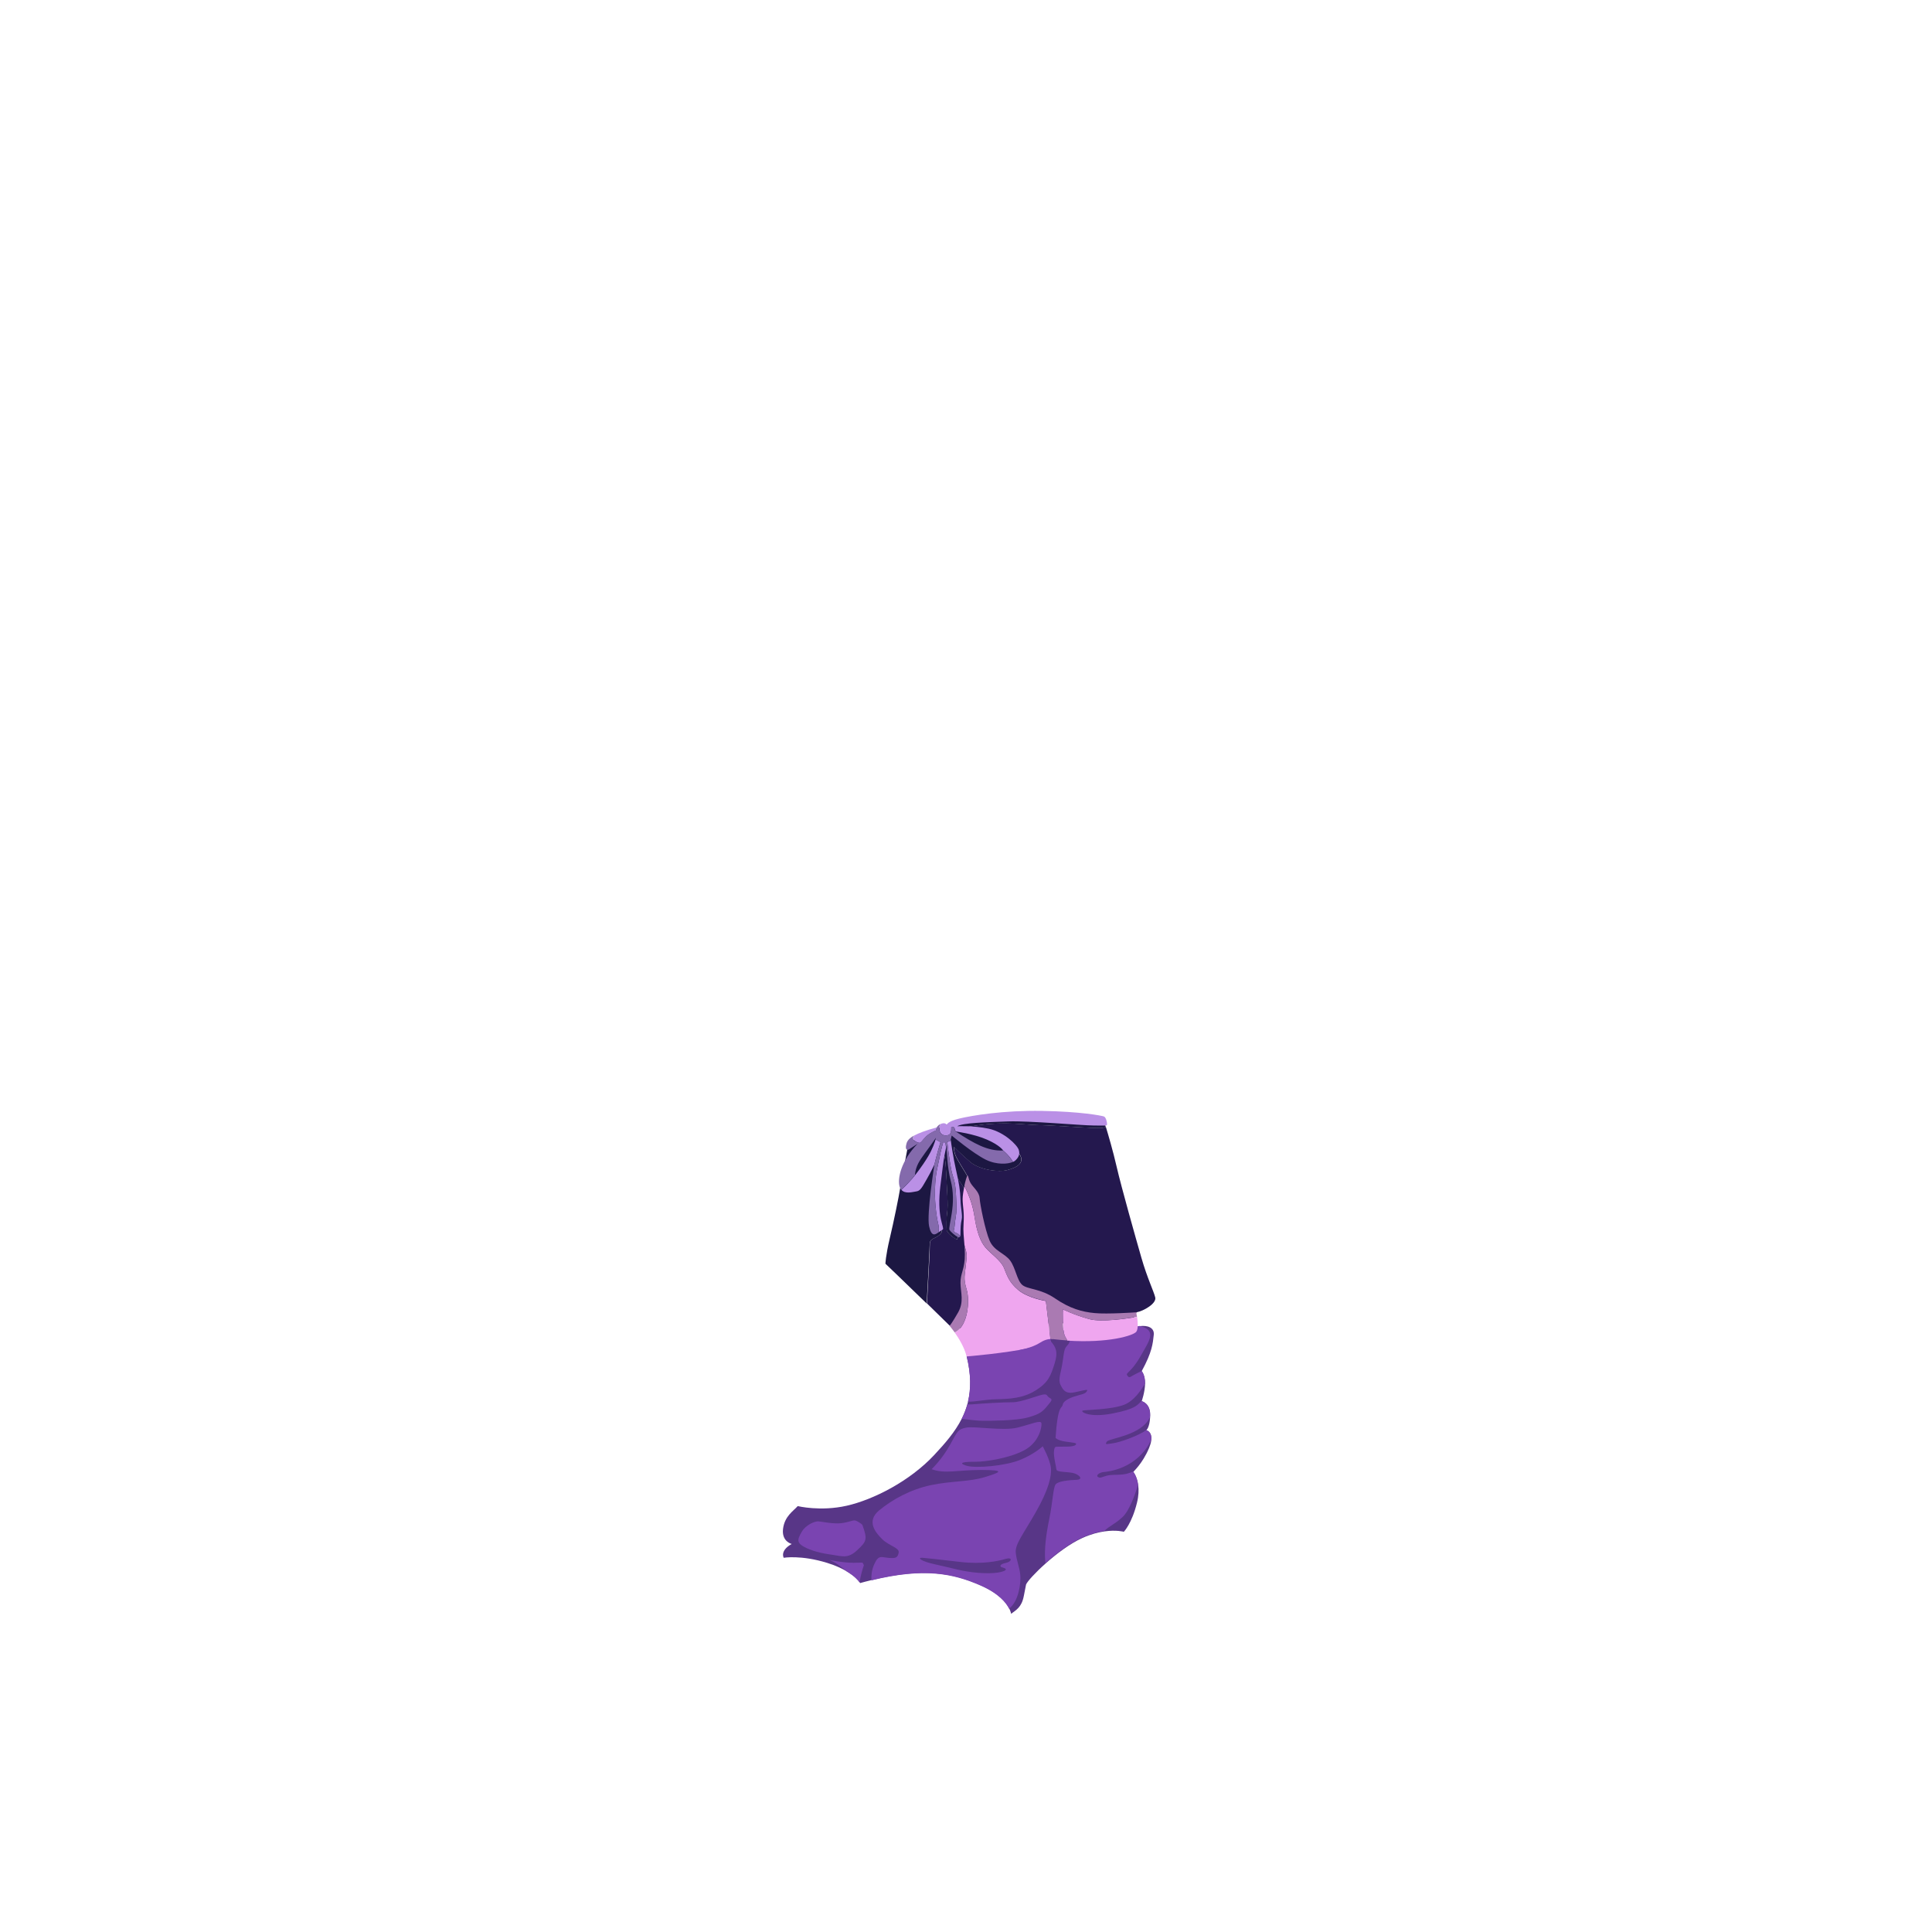 <?xml version="1.0" encoding="utf-8"?>
<!-- Generator: Adobe Illustrator 21.0.2, SVG Export Plug-In . SVG Version: 6.00 Build 0)  -->
<svg version="1.1" id="Layer_1" xmlns="http://www.w3.org/2000/svg" xmlns:xlink="http://www.w3.org/1999/xlink" x="0px" y="0px"
	 viewBox="0 0 2000 2000" enable-background="new 0 0 2000 2000" xml:space="preserve">
<g>
	<path fill="#583687" d="M1179.8,1372.8c-2.2,0.3-4.5,0.9-6.8,1.7l-35,1.2l-72.7,2.5l-21.2,8.5l-43.4,17.4
		c4.6,18.5,4.5,33.7,1.4,46.9c-0.2,0.9-0.5,1.8-0.7,2.7c-1.5,5.3-3.5,10.3-5.9,15.1c-6.9,13.6-17.1,25.3-28.4,37.4
		c-25.5,27.3-63.2,46.3-90.5,52.5s-50.8,0.4-50.8,0.4c-4.4,5-13.6,10.4-15.2,23.6s9,15.6,9,15.6c-12.6,7-8.3,14.3-8.3,14.3
		s17.9-3.1,45,5.3c8.7,2.7,15.3,5.8,20.3,8.8c8.1,4.8,11.9,9.3,13.2,11.2c0.4,0.6,0.6,0.9,0.6,0.9c1.7-0.5,3.4-0.9,5.1-1.4
		c1.2-0.3,2.4-0.6,3.6-0.9c1-0.3,2.1-0.5,3.1-0.8c54.2-13.3,84.4-7.1,112.6,5.2c19.2,8.3,26.9,18.1,29.9,24.1c1.7,3.4,2,5.6,2,5.6
		c4.9-3.8,10.8-6.5,13.1-18.2s2.4-12.2,2.4-12.2c1.4-3.2,9.4-12.1,20.2-21.7c11.1-9.9,25.2-20.6,38.1-26.4
		c8.6-3.9,16.4-5.9,22.8-6.8c12.4-1.8,20.1,0.4,20.1,0.4s8.3-8.5,13.6-30.1c1.8-7.3,1.9-13.3,1.3-18c-1.1-9-4.9-13.5-5.1-13.8
		s9.4-8.4,16.3-24.8c1.2-2.9,1.9-5.3,2.2-7.4c1.5-9.7-5-11.1-5-11.1s3.3-2.6,3.9-13.2c0-0.7,0.1-1.5,0.1-2.3
		c0.2-12.5-8.8-14.5-8.8-14.5s3.3-9.3,3.5-18.2v-0.1c0.1-8.9-3.5-12.8-3.5-12.8c10.8-19.8,11.5-28.5,12.5-37.8
		C1195,1374.4,1188.1,1371.7,1179.8,1372.8L1179.8,1372.8z M859.7,1615.1c-0.2,0-0.4-0.1-0.6-0.1
		C859.3,1615,859.5,1615.1,859.7,1615.1z"/>
	<g>
		<path fill="#7A44B1" d="M1002,1451c7.8,0.2,17.2-2.2,29.2-2.5c14.2-0.3,27.9-1,41-9.2s15.5-15.1,19.5-27.7s1-17.3-3.9-23.1
			l-8.4-7.4l-35.3,5.6l-43.4,17.4C1005.2,1422.7,1005.2,1437.8,1002,1451L1002,1451z"/>
		<path fill="#7A44B1" d="M1063.8,1467.4c12.6-3.4,15.6-6.1,20.7-12.4c5.2-6.2,4.9-6.2,1.7-8.2s-1.4-3.8-6.3-3.2
			c-4.9,0.7-22.8,8.1-31.8,8s-33.4,1.4-42.1,2.2c-1.6,0.1-3.1,0.1-4.5-0.1c-1.5,5.3-3.5,10.3-5.9,15.1c7.4,0.9,17.5,2.1,22.3,2
			C1025.7,1470.8,1051.2,1470.8,1063.8,1467.4L1063.8,1467.4z"/>
		<path fill="#7A44B1" d="M1056.2,1630.4c-0.9-8.9-3.9-14.5-4.7-23.2s7.8-19,20.7-41.7s16.6-36.9,15.7-45.8s-8.5-22.5-8.5-22.5
			s-8.5,8.1-23.7,14.2s-46,8.9-55.6,5.8s-0.9-4.1,9.5-4s35.2-3.6,50.7-11.9s18.3-24,17.8-27.9c-0.6-3.9-10.4,0.9-25,4.5
			s-44.9-1.8-53,0s-8.3,2.4-16.5,17.5s-19.2,25.5-19.2,25.5c14.4,5.1,25.7,0.8,51.5,0.8c25.8,0.1,19.6,2.4,3.5,7.4
			s-34.4,3.8-55.7,8.3s-40.2,15-53.7,26.2c-13.4,11.2-3.8,22.8,3.3,29.8c7.2,7,18,8.8,17,13.9c-1,5-2.6,6.1-10.5,5.4
			s-10.5-3.6-15.3,7.8c-2.1,5.1-2.7,10.5-2.4,15.5c54.1-13.3,84.4-7.1,112.6,5.2c19.2,8.3,26.9,18.1,29.9,24.1
			C1054.6,1657.7,1057,1638.5,1056.2,1630.4L1056.2,1630.4z"/>
		<path fill="#7A44B1" d="M885.3,1574c-2.7-0.7-8.8,2.9-18,3c-9.2,0-16.8-1.9-20.2-2.1c-3.3-0.2-12.8,3.2-17.3,11.1
			c-3.6,6.4-5.9,10.4,1.9,14.9s18.7,7.1,29.2,8.5s16.6,4.6,26.3-4.5s11.2-10.9,5.5-26.4C892.8,1578.2,888,1574.7,885.3,1574z"/>
		<path fill="#7A44B1" d="M883.7,1617.8c-11.2,0-25.3-3-25.3-3c5.4,2,12.2,6.7,18.2,12c8.1,4.8,11.9,9.4,13.2,11.2
			c0.9-5.2,2.4-11.9,4.5-17.7C892.3,1616.5,894.7,1617.8,883.7,1617.8L883.7,1617.8z"/>
		<path fill="#7A44B1" d="M1186.5,1480.5c-7.8,5.7-27.1,12.6-34,13.5s-9.1,2-6.7-1.7c2.2-3.4,35.8-6.1,44.6-25.1
			c0-0.7,0.1-1.5,0.1-2.3c0.2-12.5-8.8-14.5-8.8-14.5c-4.8,4.1-5.1,7.9-29.9,12.8s-34.2-2.2-30.8-3s29.5-0.9,42.7-6
			c10.1-3.9,17.6-15,21.6-22v-0.1c0.1-8.9-3.5-12.8-3.5-12.8c-13.2,6.1-12.1,8-14.7,4.8s3.4-2.3,13.6-20.2
			c9.5-16.7,17.2-26.7-0.9-31.3c-2.2,0.3-4.5,0.9-6.8,1.7l-35,1.2c-17,4.3-31.7,10.1-31.7,10.1c1.7,2.1,1.2,4.3-1.5,7.3
			s-3,3.9-4.7,16.3s-5.1,18.4-2.3,24.3s5.2,8.1,10.2,8.3s18.8-4.7,17.5-2.3c-1.3,2.3-2,3.1-8.8,4.8c-6.8,1.8-15.5,4.9-16.5,9.7
			s-5.1-1.1-7.5,34.5c0,0,1.8,2.5,10,3.8s13.2,1.1,10.7,3.5s-13.3,1.6-17,1.8s-4.7-0.8-5.3,4.5c-0.7,5.3,2.3,16.4,2.5,19.1
			c0.2,2.8,10.2,2.3,16.6,3.5s12.2,6.8,4.3,7.2c-7.8,0.3-19.1,1.3-21.7,4.7c-2.6,3.3-3.1,18.9-6.5,35.3c-3.1,15-5.7,32-4.1,46.2
			c11.1-9.9,25.2-20.6,38.1-26.4c8.7-3.9,16.4-5.9,22.8-6.8c6.8-6.4,10-6.3,18.7-14.2c7.2-6.5,13.1-23.1,16.3-33.6
			c-1.2-9.3-5.1-13.8-5.1-13.8s-5,2.5-11.3,3.1s-10.8-0.1-16.2,1.3s-6.2,2.8-8.8,1.3c-2.6-1.4,1-4.8,6.2-5.2
			c4.8-0.4,34.3-3.6,48.6-32.7C1193,1482,1186.5,1480.5,1186.5,1480.5L1186.5,1480.5z"/>
	</g>
	<path fill="#24184E" d="M1195.9,1343.1c-1.5-6.3-8.3-20.1-14.3-41s-20.6-72.4-25.7-94.5c-3.7-16.1-8.7-33.1-11.1-41
		c-1.2,0.5-2.8,0.8-4.6,1c-7.4,0.6-47.2-2.5-64.1-2.9s-34.7-3.8-62.8,0s-23.1,3.6-6.9,5.4s36.8,10,47,21.9s-1.6,16.7-10.5,19.2
		s-29-0.2-38.5-8.4c-9.6-8.2-17-15.8-17-15.8s-0.1,5,2.3,10.2s9.6,16.1,11.8,20.2s2.6,25.6-2.3,15.2s-11-16.1-11-16.1l5.6,49.7
		c0,0-1.6,17.8-3.5,16.8s-10.2-6.4-10.3-10.1s-0.4-10.2,0.6-18s-0.1-22.9-1.2-43.1s-3.7-26.6-7.9-1.5s2.1,55,3.5,61.5
		c1.4,6.4-6.1,8.7-9.7,10.9c-3.7,2.2-2.5,4.5-2.9,13.5c-0.3,8.1-1.4,25.3-2.8,53.1c7.5,7.3,15.4,15.1,23.6,23.1l14,3.5l175.8-10.2
		l3.5-7.2C1183.8,1357.2,1197.4,1349.4,1195.9,1343.1L1195.9,1343.1z"/>
	<path fill="#1C1742" d="M965.2,1282.8c3.7-2.2,11.1-4.5,9.7-10.9s-7.7-36.4-3.5-61.5s6.9-18.6,7.9,1.5s2.3,35.3,1.2,43.1
		s-0.8,14.3-0.6,18s8.4,9.1,10.3,10.1s3.5-16.8,3.5-16.8l-5.6-49.7c0,0,6.2,5.7,11,16.1s4.5-11.1,2.3-15.2s-9.4-15-11.8-20.2
		s-2.3-10.2-2.3-10.2s7.4,7.6,17,15.8s29.6,10.9,38.5,8.4s20.7-7.3,10.5-19.2s-30.7-20.1-47-21.9c-16.2-1.8-21.2-1.6,6.9-5.4
		c28.1-3.8,45.9-0.4,62.8,0s56.6,3.5,64.1,2.9c1.8-0.2,3.3-0.5,4.6-1c-0.9-2.9-1.5-4.7-1.5-4.7s-102.2-8.9-136.8-4.1
		s-66,25.7-66,25.7s-7.2,38.1-8.6,46.7c-1.4,8.7-6.3,33-10.7,51.6s-4.5,26.3-4.5,26.3s18.6,17.7,42.7,41.2c1.5-27.8,2.5-45,2.8-53.1
		C962.7,1287.3,961.5,1285,965.2,1282.8L965.2,1282.8z"/>
	<path fill="#BA90E6" d="M976.4,1182.6c0,0-2.4,7.8-4.1,17.1c-1.7,9.2-3.9,14.5-4.4,31.3c-0.5,16.9,2.4,32.8,3.6,37.2
		c0.6,2.4,0.4,5.3,0,7.6c0.4-0.3,0.8-0.6,1.2-0.9c3.4-2.5,4.2-1.4,3.2-5.4s-3.1-9.3-3.5-22.1s1.9-25.2,3.5-39
		c1.1-9.6,2.7-16.9,3.5-20.4c-0.2-1.4-0.4-2.9-0.6-3.9C978.2,1181.7,976.4,1182.6,976.4,1182.6L976.4,1182.6z"/>
	<path fill="#BA90E6" d="M984.6,1210.2c2.1,10.7,4.3,10.9,5,25.6s1,17-0.2,23.9c-1.2,7-1,10.6-2,13.9c-0.9,3,6,2.4,6.3,6.6
		c0.8-1.2,0.5-3.8,0.6-5.8c0.1-2.9,0.1-7.1,1.2-11.8s-1-11.6-1.2-20.7s-1.6-17.5-4.8-31.6c-2.7-11.9-4.7-25.6-5.2-29.6
		c-1,0.4-2.3,0.9-3.7,1.5C980.6,1182.2,982.5,1199.6,984.6,1210.2L984.6,1210.2z"/>
	<path fill="#BA90E6" d="M945.5,1178.9c0.7,2.5,4.4,4,6.2,4.2s3.6-3.4,7.3-6.9s10-6,10-6s0.3-2.1,1-3.2c-11.8,3.2-19,6-23.6,8.5
		C945.4,1176.8,945.2,1177.9,945.5,1178.9z"/>
	<path fill="#BA90E6" d="M968.5,1179.6C968.5,1179.6,968.5,1179.7,968.5,1179.6c-0.9,3.1-3.2,9.9-7.7,17.5
		c-6.2,10.4-13.5,19.4-13.5,19.4c-2.8,3.9-10.2,11.4-14.2,15.2c3.9,4.6,11.6,2.2,15.2,1.7c4.2-0.5,5.7-3.3,10.8-12.2
		c5.2-9,8.2-15.8,8.2-15.8c1.8-8,6.3-23.1,6.3-23.1L968.5,1179.6z"/>
	<path fill="#BA90E6" d="M1142.6,1155.7c-2.5-0.8-23.4-5-63.8-5.7s-72.7,4.8-85.6,7.9s-13.1,6.5-13.1,6.5s-1.3-2.5-5.2-1.3
		c-0.4,0.1-0.8,0.3-1.2,0.5c-0.9,1.4-1.4,3.1-1.2,5.5c0.5,6.8,7,7,9.9,5.6s2.3-7.7,2.3-7.7c2.2-0.3,3.2-0.5,3.5,1.2s1.2,3.1,1.2,3.1
		s18.1,2.3,32,8.3c13.9,6,17.1,11.4,17.1,11.4s6.4,5.2,10.2,11.8c0.8-0.4,1.4-0.7,1.9-1.1c3.4-2.9,5.6-6.4,4-11.4
		s-15.1-18.5-31.2-21.9s-32.5-2.5-32.5-2.5c5.2-3.5,30.1-4.2,52.5-5c22.4-0.8,75.2,4.1,88.5,4.2s13.8,0.5,14.1-1
		C1146.2,1162.6,1145.1,1156.4,1142.6,1155.7L1142.6,1155.7z"/>
	<path fill="#846AAC" d="M1038.4,1191c-16.1,0.7-29.9-7.1-49.1-19.7c0,0-0.9-1.4-1.2-3.1s-1.3-1.5-3.5-1.2c0,0,0.7,6.3-2.3,7.7
		c-2.9,1.4-9.4,1.2-9.9-5.6c-0.2-2.4,0.3-4.2,1.2-5.5c-2.9,1.3-3.8,3.4-3.8,3.4c-0.7,1.1-1,3.2-1,3.2s-6.3,2.5-10,6
		s-5.5,7.1-7.3,6.9s-5.5-1.7-6.2-4.2c-0.3-1.1-0.1-2.2,0.9-3.4c-6.8,3.8-7.6,7-8.2,10c-1,4.9,1.3,5.6,3.5,4c2.2-1.5,8.3-5.4,8.3-5.4
		c-16.9,17.3-21.2,36.3-18.4,44.7c0.4,1.2,0.9,2.1,1.6,2.9c3.9-3.9,11.4-11.3,14.2-15.2c0,0,0-5.8,3.5-12.4s8.5-12.2,18.2-26.3
		c0,0-0.2,0.7-0.5,1.8l5.2,2.8c0,0-4.5,15-6.3,23.1c0,0-8.2,51.2-5.5,63.9c2.4,11.3,6.4,8.8,9.7,6.3c0.4-2.2,0.6-5.2,0-7.6
		c-1.2-4.4-4.1-20.3-3.6-37.2s2.7-22.1,4.4-31.3s4.1-17.1,4.1-17.1s1.8-0.9,2.3,1.4c0.2,1,0.5,2.5,0.6,3.9c0.4-1.6,0.6-2.4,0.6-2.4
		c-0.2,4.1,1,24.5,4.2,36.5s2.7,23.8,1.2,33.8s-3.3,16.2-2.3,17.7s5.8,6,8.8,7.2c1,0.4,1.6,0.2,1.9-0.4c-0.3-4.3-7.2-3.7-6.3-6.6
		c1-3.3,0.8-7,2-13.9c1.2-7,0.8-9.2,0.2-23.9c-0.7-14.7-2.9-14.9-5-25.6s-4-28-4-28c1.5-0.5,2.8-1,3.7-1.5c-0.1-0.7-0.1-1.1-0.1-1.1
		c0.9-3.4,1-4.1,1-4.1s22.1,18.5,35.3,25c11.5,5.6,23,4.6,28.1,2.3C1044.8,1196.2,1038.4,1191,1038.4,1191L1038.4,1191z"/>
	<path fill="#EFA6EF" d="M1054.2,1335.5c-10-8.4-11.8-15.6-15-23.2s-13.6-14.5-19-20.8s-9-16.6-11.2-31c-1.9-12-4.6-20.3-10.6-32.8
		c-1,4.7-1.9,9.9-1.9,13.6c0.1,7.8,1.8,13.5,1,25.1c-0.6,8.7,0.3,14,0.9,22.5c3.1,10.8,2.5,9.9,1.6,19.4c-1.2,12.5-3,14.6,0.7,26.7
		c3.3,10.9,1.7,37.9-12.4,44.4c4.3,6.1,10.1,15.4,12.3,24.8c0,0,40.3-3.3,65.3-8.8c13.3-2.9,19.2-5.2,21.8-6.8l-5-41.8
		C1082.7,1346.8,1064.2,1343.9,1054.2,1335.5L1054.2,1335.5z"/>
	<path fill="#EFA6EF" d="M1127.5,1365.5c-16.2-4.5-27.2-10.1-27.2-10.1s-0.9,22.9,2.5,28.4c0.8,1.3,1.5,2.7,2.1,4
		c42.3,2.8,68.4-5.2,71.4-9.2c2.2-2.9,1.5-10.5,0.8-15.4C1166.4,1365,1140.3,1369,1127.5,1365.5L1127.5,1365.5z"/>
	<path fill="#AA7AB2" d="M1000.7,1335c-3.6-12.1-1.9-14.2-0.7-26.7c0.9-9.5,1.4-8.5-1.6-19.4c0.2,2.8,0.4,5.9,0.4,9.6
		c0.2,15.1-4.7,19.4-4.5,29.7s3.8,19.4-2.5,30.5s-8.8,13.8-8.8,13.8s2.3,2.6,5.3,6.8C1002.4,1372.9,1004,1345.9,1000.7,1335
		L1000.7,1335z"/>
	<path fill="#AA7AB2" d="M1100.2,1355.4c0,0,11,5.6,27.2,10.1c12.8,3.5,38.9-0.5,49.6-2.4c-0.4-2.7-0.8-4.6-0.8-4.6s-30,2.1-43,0.8
		c-13-1.2-25.7-4.7-41-15.2c-15.2-10.4-28.5-9.2-34-14s-6.8-17.4-12.5-25.2c-5.7-7.7-16.7-9.8-21.3-20.7
		c-4.6-10.8-9.9-37.4-10.3-43.9s-6.5-10.9-9.2-15.4s-2.4-8.8-3.5-7.7c-0.6,0.6-2,5.1-3.1,10.3c6.1,12.5,8.8,20.7,10.6,32.8
		c2.2,14.4,5.9,24.8,11.2,31s15.8,13.2,19,20.8s5,14.8,15,23.2s28.5,11.3,28.5,11.3l5,41.8c2.3-1.4,2.1-2.2,2.1-2.2
		c5.2,0.6,10.2,1.1,15,1.4c-0.6-1.3-1.3-2.7-2.1-4C1099.4,1378.2,1100.2,1355.4,1100.2,1355.4L1100.2,1355.4z"/>
	<path fill="#583687" d="M954.8,1612.6c-5.3-0.4-2.6,3.5,14.5,7.1s26.2,7.1,43.7,8.5c17.4,1.4,26.2-1.2,27.8-2.8s-1.5-2.2-3.8-3
		s-2.2-3.2,4.3-4.5s7-6.3-0.4-4.1s-23.7,5.8-47,3.1C970.5,1614.2,958.2,1612.8,954.8,1612.6L954.8,1612.6z"/>
	<path fill="#7A44B1" d="M1055.6,1397.5c17.2-3.5,20.5-7.8,25-9.7c3-1.3,5.6-1.7,6.9-1.6c0.7,0,1,0.1,1,0.1l-3.9,11.3l-19.8,6.9
		L1055.6,1397.5z"/>
	<path fill="#583687" d="M1089.8,1386.4c-1.2-0.2-2.3-0.2-2.3-0.2l0.3,2.4l2.3,0.6l0.2-2.3L1089.8,1386.4z"/>
</g>
</svg>
